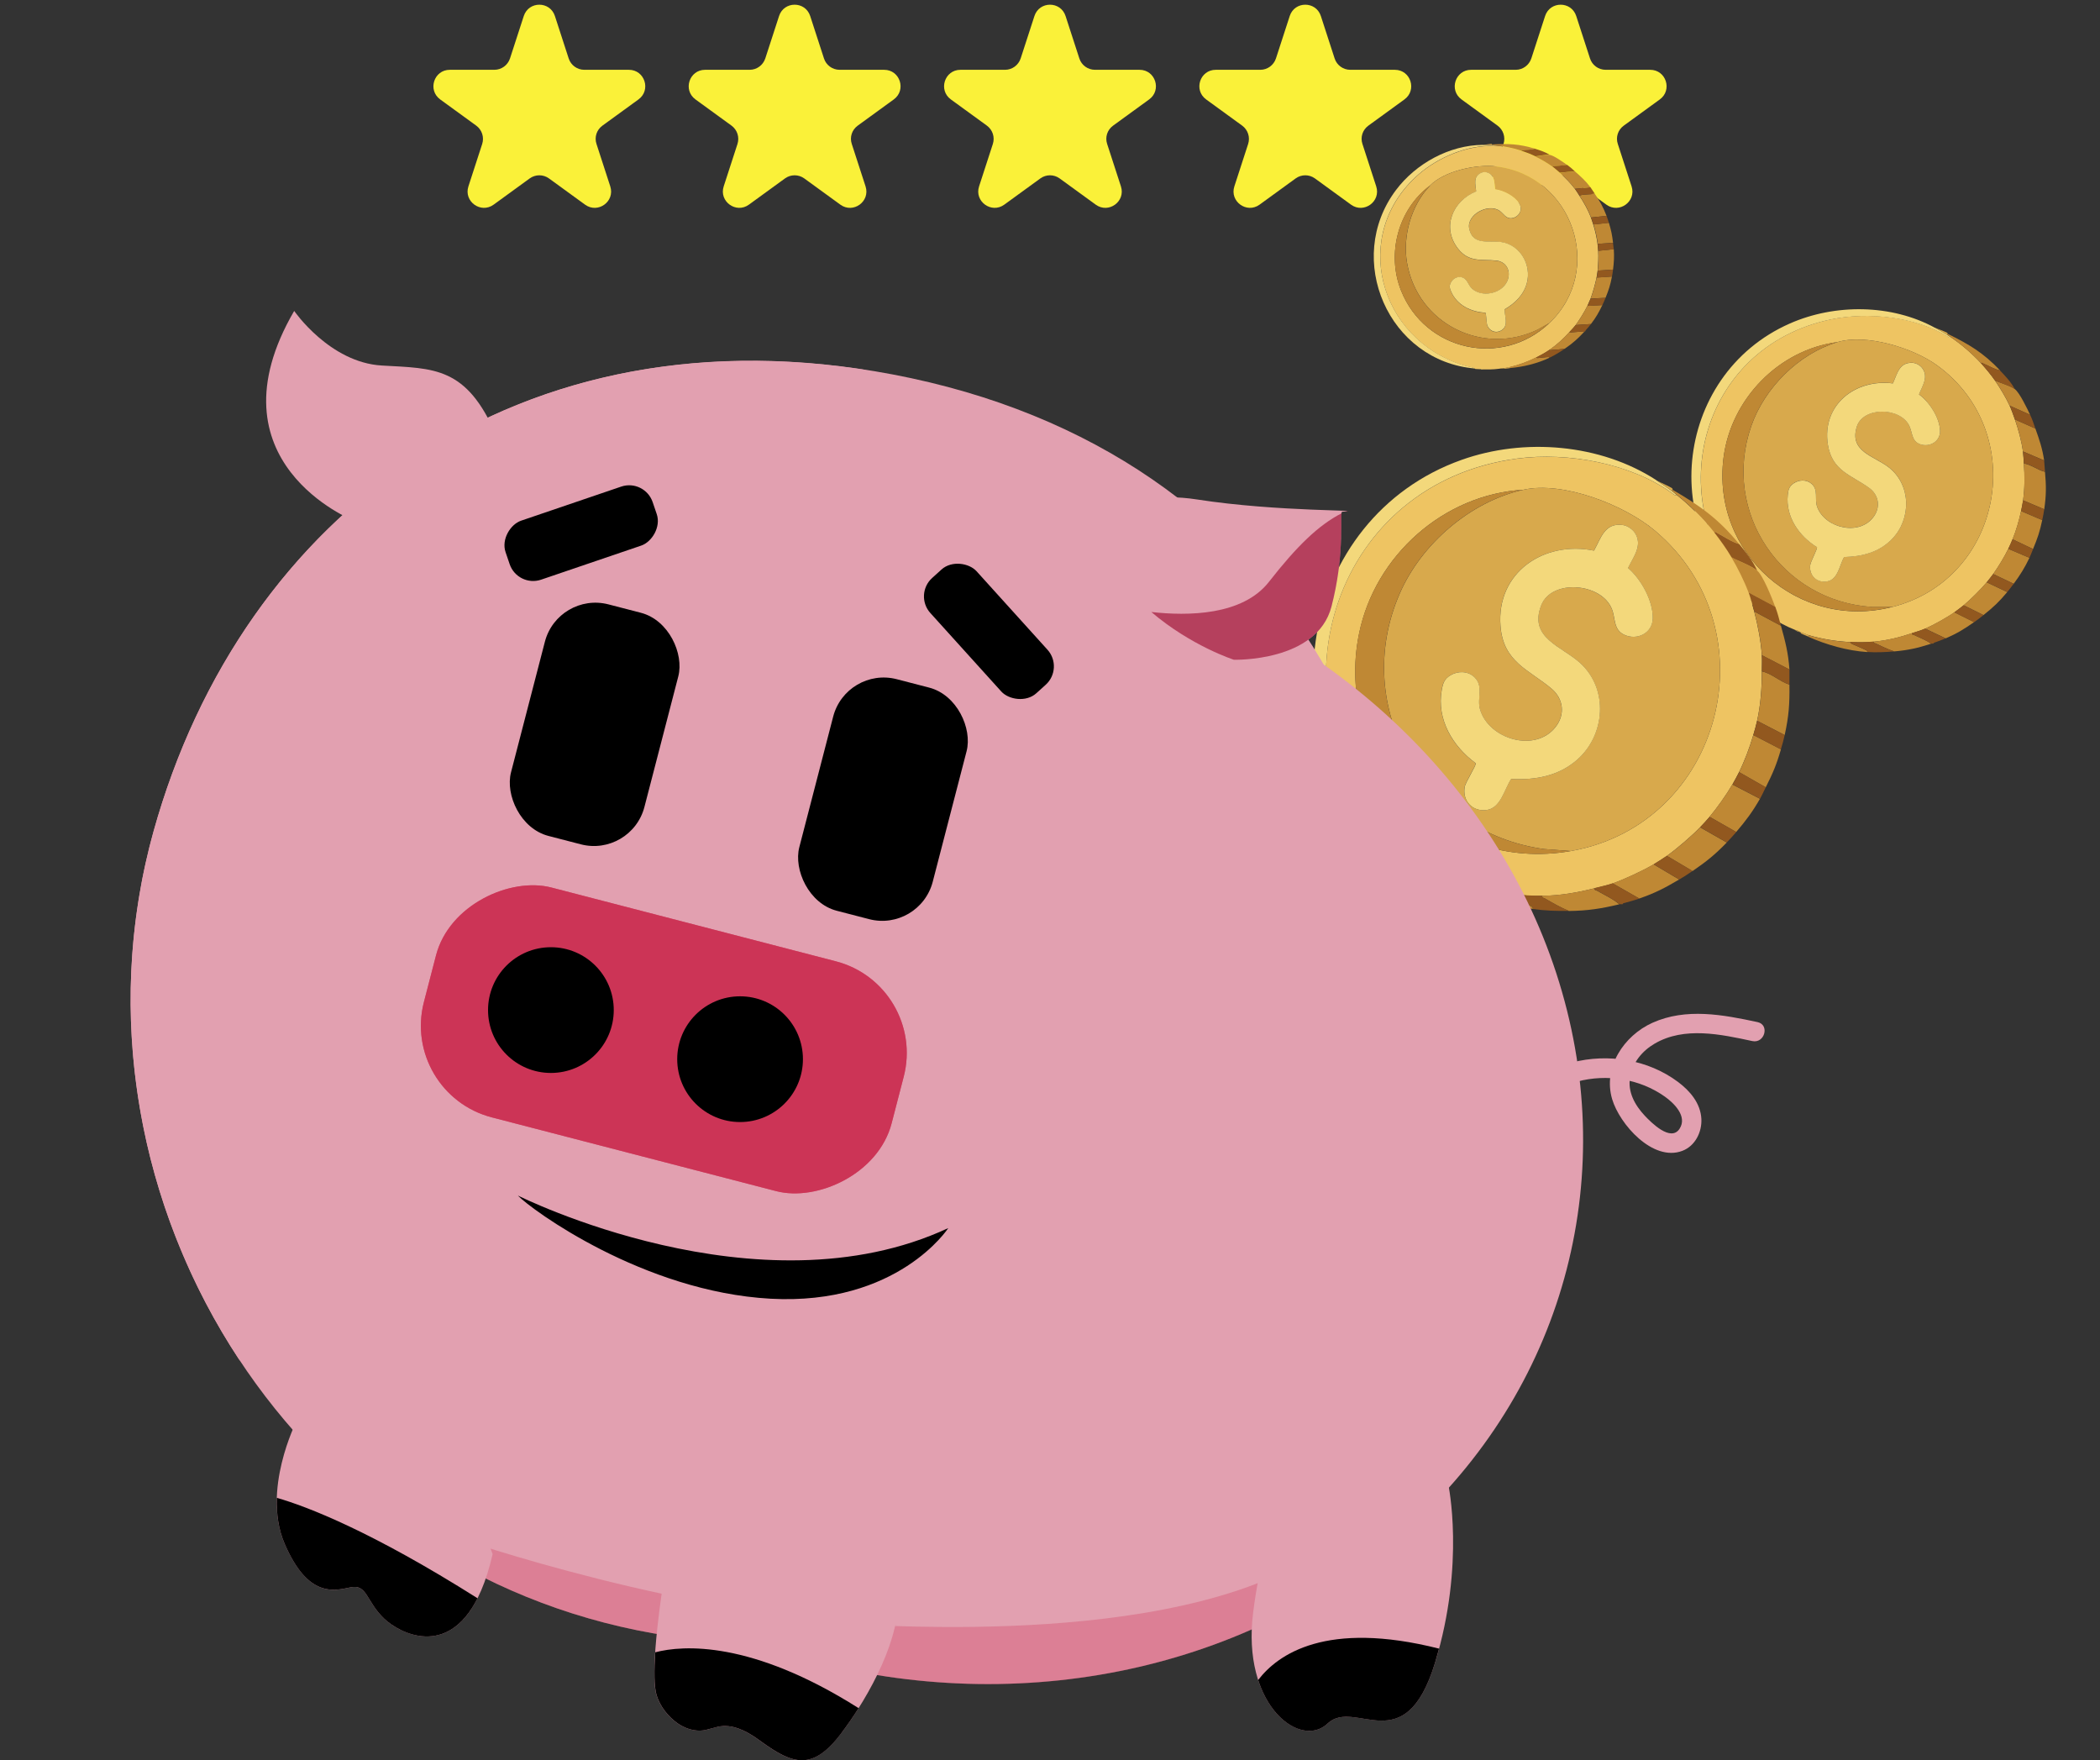 <?xml version="1.0" encoding="UTF-8"?>
<svg xmlns="http://www.w3.org/2000/svg" viewBox="0 0 251.55 210.83">
  <rect x="0" y="0" width="251.55" height="210.83" fill="#333333" stroke="none"/>
  <defs>
    <style>
      .cls-1, .cls-2 {
        fill: #e2a0b0;
      }

      .cls-3 {
        opacity: .3;
      }

      .cls-3, .cls-4, .cls-5 {
        fill: #cc3456;
      }

      .cls-3, .cls-5, .cls-6 {
        mix-blend-mode: multiply;
      }

      .cls-4 {
        mix-blend-mode: hue;
      }

      .cls-2 {
        mix-blend-mode: overlay;
      }

      .cls-7 {
        fill: #d8a94c;
      }

      .cls-8 {
        fill: #92581f;
      }

      .cls-9 {
        isolation: isolate;
      }

      .cls-5 {
        opacity: .63;
      }

      .cls-10 {
        fill: #980027;
      }

      .cls-11 {
        fill: #bf8834;
      }

      .cls-12 {
        fill: #f3d87b;
      }

      .cls-13 {
        fill: #faf139;
      }

      .cls-14 {
        fill: #eec462;
      }

      .cls-6 {
        opacity: .6;
      }
    </style>
  </defs>
  <g class="cls-9">
    <g id="Capa_1" data-name="Capa 1">
      <g>
        <path class="cls-13" d="M66.47,1.92l1.65,5.08c.26.81,1.02,1.36,1.87,1.36h5.34c1.9,0,2.69,2.43,1.15,3.55l-4.32,3.14c-.69.5-.98,1.38-.71,2.19l1.65,5.08c.59,1.81-1.48,3.31-3.02,2.19l-4.32-3.14c-.69-.5-1.62-.5-2.31,0l-4.32,3.14c-1.54,1.12-3.61-.39-3.02-2.19l1.65-5.08c.26-.81-.03-1.69-.71-2.19l-4.32-3.14c-1.54-1.12-.75-3.55,1.15-3.55h5.34c.85,0,1.6-.55,1.87-1.36l1.65-5.08c.59-1.81,3.14-1.81,3.73,0Z"/>
        <path class="cls-13" d="M97.05,1.92l1.65,5.08c.26.81,1.02,1.36,1.87,1.36h5.34c1.9,0,2.69,2.43,1.15,3.55l-4.32,3.14c-.69.5-.98,1.38-.71,2.19l1.65,5.08c.59,1.81-1.48,3.31-3.02,2.19l-4.32-3.14c-.69-.5-1.62-.5-2.31,0l-4.32,3.14c-1.54,1.12-3.61-.39-3.02-2.19l1.65-5.08c.26-.81-.03-1.69-.71-2.19l-4.32-3.14c-1.54-1.12-.75-3.55,1.15-3.55h5.34c.85,0,1.6-.55,1.87-1.36l1.65-5.08c.59-1.81,3.14-1.81,3.73,0Z"/>
        <path class="cls-13" d="M127.64,1.92l1.65,5.08c.26.81,1.02,1.36,1.87,1.36h5.34c1.9,0,2.69,2.43,1.15,3.55l-4.32,3.14c-.69.5-.98,1.38-.71,2.19l1.65,5.08c.59,1.81-1.48,3.31-3.02,2.19l-4.32-3.14c-.69-.5-1.62-.5-2.31,0l-4.32,3.14c-1.54,1.12-3.61-.39-3.02-2.19l1.65-5.08c.26-.81-.03-1.69-.71-2.19l-4.32-3.14c-1.54-1.12-.75-3.55,1.15-3.55h5.34c.85,0,1.6-.55,1.87-1.36l1.65-5.08c.59-1.81,3.14-1.81,3.73,0Z"/>
        <path class="cls-13" d="M158.22,1.92l1.65,5.08c.26.81,1.02,1.36,1.87,1.36h5.34c1.9,0,2.69,2.43,1.15,3.55l-4.32,3.14c-.69.5-.98,1.38-.71,2.19l1.65,5.08c.59,1.81-1.48,3.31-3.02,2.19l-4.32-3.14c-.69-.5-1.62-.5-2.31,0l-4.32,3.14c-1.54,1.12-3.61-.39-3.02-2.19l1.65-5.08c.26-.81-.03-1.69-.71-2.19l-4.32-3.14c-1.54-1.12-.75-3.55,1.15-3.55h5.34c.85,0,1.6-.55,1.87-1.36l1.65-5.08c.59-1.81,3.14-1.81,3.73,0Z"/>
        <path class="cls-13" d="M188.81,1.92l1.65,5.08c.26.81,1.02,1.36,1.87,1.36h5.34c1.9,0,2.69,2.43,1.15,3.55l-4.32,3.14c-.69.5-.98,1.38-.71,2.19l1.65,5.08c.59,1.81-1.48,3.31-3.02,2.19l-4.32-3.14c-.69-.5-1.62-.5-2.31,0l-4.32,3.14c-1.54,1.12-3.61-.39-3.02-2.19l1.65-5.08c.26-.81-.03-1.69-.71-2.19l-4.32-3.14c-1.54-1.12-.75-3.55,1.15-3.55h5.34c.85,0,1.6-.55,1.87-1.36l1.65-5.08c.59-1.81,3.14-1.81,3.73,0Z"/>
      </g>
      <g>
        <g id="ubzzcr">
          <g>
            <path class="cls-14" d="M211.21,73.34c-.36-.56-1.01-.99-1.46-1.46-11.01-11.45-6.35-30.3,9.58-33.63,4.44-.93,10.1-.33,13.96,2.05.04.03.37.27.39.09,1.24.83,2.62,2.02,3.62,3.12.54.6,1.23,1.42,1.68,2.08.61.89,1.3,2.03,1.75,3.01.2.43.47,1.19.63,1.65.4,1.14.8,2.63.96,3.83.06.46.07.97.11,1.43.11,1.46.11,2.96-.09,4.41-.05.37-.16.91-.24,1.29-.23,1.07-.6,2.37-1.02,3.38-.11.28-.38.87-.51,1.14-.46.95-1.19,2.15-1.81,3.02-.18.25-.59.76-.77.99-.66.79-1.97,2.1-2.76,2.75-.27.22-.83.64-1.12.85-.89.63-2.5,1.52-3.5,1.96-.46.2-1.08.38-1.57.54-1.51.51-2.99.87-4.59,1.02-.96.09-1.83.08-2.79.04-1.68-.08-3.37-.35-4.98-.82-.32-.09-.64-.25-.96-.35-.02,0-.06.01-.08,0-.17-.2-.41-.21-.62-.29-1.1-.43-1.9-.91-2.91-1.48.02-.16-.03-.19-.18-.16-.24-.15-.48-.3-.71-.46ZM220.07,40.98c-7.01.93-12.7,6.81-13.61,13.8-1.5,11.5,8.98,20.78,20.21,17.92,13.27-3.38,16.44-20.93,5.34-28.96-2.88-2.08-8.48-3.8-11.94-2.76Z"/>
            <path class="cls-12" d="M231.8,39.26c.44.24.98.55,1.42.83.15.1.3.21.45.31-.02.18-.35-.07-.39-.09-3.86-2.37-9.52-2.97-13.96-2.05-15.93,3.33-20.59,22.18-9.58,33.63.46.48,1.1.9,1.46,1.46-12.85-8.64-10.89-28.39,3.19-34.6,5.41-2.39,12.2-2.34,17.41.52Z"/>
            <path class="cls-11" d="M244.96,56.5c.15,1.7.16,2.78-.09,4.5l-2.54-1.08c.21-1.45.2-2.95.09-4.41.89.13,1.65.79,2.53,1Z"/>
            <path class="cls-11" d="M240.44,70.91c-1.01,1.21-1.64,1.79-2.85,2.76l-2.38-1.18c.79-.64,2.11-1.96,2.76-2.75l2.46,1.17Z"/>
            <path class="cls-11" d="M244.63,62.29c-.29,1.39-.56,2.17-1.1,3.47l-2.46-1.17c.42-1.02.79-2.31,1.02-3.38l2.54,1.08Z"/>
            <path class="cls-11" d="M243.1,66.81c-.58,1.21-1.1,2.04-1.89,3.11l-2.46-1.17c.62-.86,1.35-2.07,1.81-3.02l2.54,1.08Z"/>
            <path class="cls-11" d="M234.09,73.33l2.38,1.18c-1.22.85-2.02,1.35-3.41,1.95l-2.46-1.17c1-.44,2.61-1.33,3.5-1.96Z"/>
            <path class="cls-11" d="M243.81,51.33c.48,1.35.83,2.35,1.05,3.82l-2.54-1.08c-.16-1.19-.56-2.69-.96-3.83l2.45,1.09Z"/>
            <path class="cls-11" d="M229.02,75.83c-.03.21.12.16.24.22.68.33,1.47.61,2.06,1.05-1.57.51-2.76.78-4.42.92-.76-.25-1.5-.61-2.22-.95-.12-.06-.27,0-.24-.22,1.6-.15,3.07-.51,4.59-1.02Z"/>
            <path class="cls-11" d="M241.34,46.6c.56.39,1.52,2.4,1.84,3.08l-2.45-1.09c-.45-.98-1.14-2.12-1.75-3.01.66.29,1.8.61,2.36,1.01Z"/>
            <path class="cls-11" d="M239.56,44.36c-.68-.14-1.3-.53-1.95-.8-.07-.03-.3-.2-.31-.05-1.01-1.1-2.39-2.29-3.62-3.12-.15-.1-.3-.21-.45-.31l.08-.09c2.57,1.25,4.26,2.27,6.26,4.36Z"/>
            <path class="cls-11" d="M221.64,76.89c0,.2.36.3.51.37.41.19.85.35,1.26.56.14.07.27.08.27.28-2.41-.16-4.89-.87-7.09-1.84l.07-.17c1.61.46,3.3.74,4.98.82Z"/>
            <path class="cls-8" d="M239.56,44.36c.66.69,1.33,1.4,1.78,2.24-.56-.4-1.71-.72-2.36-1.01-.45-.66-1.14-1.48-1.68-2.08.01-.15.24.02.31.05.65.27,1.27.66,1.95.8Z"/>
            <path class="cls-8" d="M244.87,61c-.07.49-.14.82-.24,1.29l-2.54-1.08c.08-.38.19-.92.24-1.29l2.54,1.08Z"/>
            <path class="cls-8" d="M224.44,76.85c-.03.21.12.16.24.22.72.35,1.46.7,2.22.95-1.08.09-2.13.14-3.22.07,0-.2-.13-.21-.27-.28-.41-.2-.85-.36-1.26-.56-.15-.07-.52-.17-.51-.37.96.04,1.83.05,2.79-.04Z"/>
            <path class="cls-8" d="M241.21,69.92c-.28.38-.47.62-.77.99l-2.46-1.17c.19-.23.6-.74.77-.99l2.46,1.17Z"/>
            <path class="cls-8" d="M230.59,75.29l2.46,1.17c-.49.21-.9.35-1.4.53l-.08.09c-.07.02-.18,0-.25.02-.59-.44-1.38-.72-2.06-1.05-.12-.06-.27,0-.24-.22.49-.16,1.11-.34,1.57-.54Z"/>
            <path class="cls-8" d="M235.21,72.49l2.38,1.18c-.43.35-.66.53-1.12.85l-2.38-1.18c.29-.2.86-.63,1.12-.85Z"/>
            <path class="cls-8" d="M243.18,49.68c.29.62.41,1.04.63,1.65l-2.45-1.09c-.16-.46-.43-1.22-.63-1.65l2.45,1.09Z"/>
            <path class="cls-8" d="M243.53,65.76c-.15.36-.26.69-.43,1.05l-2.54-1.08c.13-.27.4-.86.51-1.14l2.46,1.17Z"/>
            <path class="cls-8" d="M244.86,55.15c.02.14.01.28.03.42.02.17.02.34.04.51.01.14.02.28.03.42-.88-.21-1.64-.87-2.53-1-.03-.47-.04-.97-.11-1.43l2.54,1.08Z"/>
            <path class="cls-7" d="M231.8,39.26c.46.2.97.36,1.42.58.1.05.07.16.08.16l-.08.09c-.44-.28-.98-.58-1.42-.83Z"/>
            <path class="cls-7" d="M216.66,76.07l-.07.17c-.18-.08-.77-.31-.86-.38-.04-.03-.03-.1-.03-.15.32.1.64.26.96.35Z"/>
            <path class="cls-12" d="M211.92,73.8c.15-.04.2,0,.18.16-.23-.13-.17-.15-.18-.16Z"/>
            <path class="cls-7" d="M215.62,75.73c-.22-.07-.44-.14-.62-.29.2.08.45.09.62.29Z"/>
            <path class="cls-11" d="M231.57,77.08l.08-.09s-.01.07-.08.09Z"/>
            <path class="cls-7" d="M220.07,40.98c3.47-1.04,9.07.68,11.94,2.76,11.1,8.03,7.93,25.58-5.34,28.96h-2.41c-10.81-.67-18.1-11.3-14.48-21.68,1.58-4.53,5.65-8.64,10.29-10.03ZM220.9,66.71c2.14-.05,4.18-.57,5.72-2.14,2.34-2.39,2.33-6.46-.34-8.58-1.76-1.4-4.8-1.89-3.86-4.9.75-2.39,5.18-2.37,6.28-.11.39.81.27,1.82,1.26,2.2,1.18.45,2.5-.32,2.43-1.63-.08-1.56-1.29-3.41-2.52-4.32.41-1.04,1.18-2.12.37-3.17-.24-.32-.73-.58-1.13-.61-1.61-.1-1.84,1.31-2.37,2.46-4.49-.58-8.53,2.57-7.79,7.32.49,3.15,2.78,3.66,4.92,5.18,1.14.81,1.42,2.2.63,3.38-1.64,2.46-5.85,1.52-6.82-1.06-.37-.99.2-2.06-.72-2.83-.61-.5-1.49-.45-2.12-.01-.53.37-.63.76-.69,1.38-.27,2.64,1.35,4.93,3.5,6.26.07.21-.78,1.72-.82,2.19-.12,1.22.82,2.11,2.03,1.91,1.31-.22,1.49-1.96,2.04-2.93Z"/>
            <path class="cls-11" d="M220.07,40.98c-4.64,1.4-8.71,5.5-10.29,10.03-3.62,10.38,3.67,21.01,14.48,21.68h2.41c-11.23,2.86-21.71-6.42-20.21-17.92.91-6.99,6.6-12.87,13.61-13.8Z"/>
            <path class="cls-12" d="M220.9,66.71c-.55.97-.73,2.71-2.04,2.93-1.21.21-2.15-.68-2.03-1.91.05-.48.89-1.98.82-2.19-2.15-1.33-3.77-3.63-3.5-6.26.06-.62.16-1.01.69-1.38.63-.44,1.51-.49,2.12.01.92.76.35,1.83.72,2.83.97,2.57,5.17,3.52,6.82,1.06.79-1.18.51-2.57-.63-3.38-2.14-1.53-4.43-2.03-4.92-5.18-.74-4.75,3.3-7.89,7.79-7.32.53-1.16.76-2.56,2.37-2.46.4.02.89.29,1.13.61.81,1.06.04,2.13-.37,3.17,1.24.91,2.45,2.75,2.52,4.32.07,1.3-1.25,2.08-2.43,1.63-.99-.38-.87-1.39-1.26-2.2-1.1-2.25-5.53-2.28-6.28.11-.95,3.01,2.09,3.5,3.86,4.9,2.67,2.12,2.68,6.19.34,8.58-1.53,1.57-3.57,2.09-5.72,2.14Z"/>
          </g>
        </g>
        <g id="ubzzcr-2" data-name="ubzzcr">
          <g>
            <path class="cls-14" d="M167.33,101.25c-.43-.79-1.25-1.42-1.82-2.11-13.64-16.48-5.5-41.33,16.24-44.21,6.05-.8,13.6.57,18.54,4.15.05.04.47.4.51.17,1.58,1.24,3.31,2.97,4.55,4.55.67.85,1.51,2.03,2.05,2.96.73,1.26,1.54,2.85,2.05,4.21.22.59.51,1.64.68,2.28.42,1.57.81,3.62.91,5.24.04.62,0,1.3,0,1.94,0,1.97-.14,3.99-.57,5.92-.11.49-.31,1.21-.46,1.71-.41,1.42-1.05,3.12-1.71,4.44-.18.36-.59,1.13-.8,1.48-.71,1.22-1.82,2.78-2.73,3.87-.26.31-.86.97-1.14,1.25-.96,1-2.85,2.63-3.98,3.42-.38.26-1.19.78-1.59,1.02-1.26.75-3.51,1.79-4.9,2.28-.63.22-1.49.4-2.16.57-2.09.53-4.1.87-6.26.91-1.3.03-2.47-.07-3.76-.23-2.24-.27-4.49-.81-6.6-1.59-.41-.15-.83-.4-1.25-.57-.03-.01-.08.01-.11,0-.21-.29-.53-.33-.8-.46-1.43-.69-2.46-1.42-3.76-2.28.04-.21-.02-.26-.23-.23-.3-.22-.62-.45-.91-.68ZM182.47,58.66c-9.52.55-17.74,7.87-19.66,17.17-3.16,15.29,9.98,28.82,25.36,26.1,18.16-3.21,24.17-26.47,10.07-38.37-3.65-3.08-11.01-5.96-15.77-4.9Z"/>
            <path class="cls-12" d="M198.41,57.53c.57.37,1.26.83,1.82,1.25.19.14.38.31.57.46-.04.23-.46-.13-.51-.17-4.95-3.57-12.49-4.95-18.54-4.15-21.73,2.88-29.88,27.73-16.24,44.21.57.68,1.39,1.32,1.82,2.11-16.4-12.89-11.78-39.22,7.75-46.16,7.5-2.67,16.62-1.93,23.34,2.44Z"/>
            <path class="cls-11" d="M214.35,82.01c.03,2.3-.07,3.75-.57,6.03l-3.3-1.71c.43-1.93.57-3.95.57-5.92,1.19.26,2.14,1.22,3.3,1.59Z"/>
            <path class="cls-11" d="M206.84,100.91c-1.48,1.52-2.38,2.23-4.1,3.42l-3.07-1.82c1.13-.79,3.02-2.42,3.98-3.42l3.19,1.82Z"/>
            <path class="cls-11" d="M213.33,89.75c-.53,1.84-.97,2.86-1.82,4.55l-3.19-1.82c.66-1.32,1.29-3.02,1.71-4.44l3.3,1.71Z"/>
            <path class="cls-11" d="M210.82,95.67c-.9,1.57-1.69,2.63-2.85,3.98l-3.19-1.82c.92-1.1,2.02-2.65,2.73-3.87l3.3,1.71Z"/>
            <path class="cls-11" d="M198.07,103.52l3.07,1.82c-1.73,1.02-2.85,1.61-4.78,2.28l-3.19-1.82c1.39-.49,3.63-1.52,4.9-2.28Z"/>
            <path class="cls-11" d="M213.33,74.95c.52,1.86.88,3.25,1.02,5.24l-3.3-1.71c-.1-1.62-.49-3.67-.91-5.24l3.19,1.71Z"/>
            <path class="cls-11" d="M191.01,106.37c-.06.28.15.23.3.32.88.5,1.91.97,2.66,1.62-2.16.52-3.78.77-6.03.8-1-.41-1.95-.96-2.89-1.5-.15-.09-.36-.04-.3-.32,2.16-.04,4.18-.38,6.26-.91Z"/>
            <path class="cls-11" d="M210.48,68.34c.71.59,1.81,3.37,2.16,4.33l-3.19-1.71c-.51-1.36-1.31-2.96-2.05-4.21.85.46,2.36,1.01,3.07,1.59Z"/>
            <path class="cls-11" d="M208.32,65.15c-.9-.25-1.7-.84-2.54-1.27-.09-.05-.38-.3-.42-.1-1.24-1.59-2.98-3.31-4.55-4.55-.19-.15-.38-.31-.57-.46l.11-.11c3.32,1.93,5.49,3.48,7.97,6.49Z"/>
            <path class="cls-11" d="M180.99,107.05c-.03.26.45.44.65.55.53.3,1.11.56,1.63.87.18.11.35.14.34.4-3.22-.45-6.49-1.66-9.34-3.19l.11-.23c2.12.78,4.36,1.32,6.6,1.59Z"/>
            <path class="cls-8" d="M208.32,65.15c.81.99,1.64,2.01,2.16,3.19-.71-.59-2.22-1.13-3.07-1.59-.54-.93-1.38-2.11-2.05-2.96.03-.2.33.05.42.1.84.43,1.64,1.02,2.54,1.27Z"/>
            <path class="cls-8" d="M213.78,88.04c-.14.65-.27,1.09-.46,1.71l-3.3-1.71c.15-.5.35-1.21.46-1.71l3.3,1.71Z"/>
            <path class="cls-8" d="M184.75,107.28c-.06.28.15.23.3.32.94.54,1.89,1.09,2.89,1.5-1.47.02-2.87-.02-4.33-.23.01-.27-.16-.3-.34-.4-.52-.31-1.1-.57-1.63-.87-.19-.11-.68-.28-.65-.55,1.29.16,2.45.25,3.76.23Z"/>
            <path class="cls-8" d="M207.98,99.65c-.41.48-.69.79-1.14,1.25l-3.19-1.82c.28-.29.88-.94,1.14-1.25l3.19,1.82Z"/>
            <path class="cls-8" d="M193.18,105.8l3.19,1.82c-.69.24-1.24.38-1.94.57l-.11.11c-.1.02-.24-.02-.34,0-.75-.64-1.78-1.11-2.66-1.62-.15-.09-.36-.04-.3-.32.67-.17,1.53-.35,2.16-.57Z"/>
            <path class="cls-8" d="M199.67,102.5l3.07,1.82c-.62.42-.94.64-1.59,1.02l-3.07-1.82c.41-.24,1.22-.76,1.59-1.02Z"/>
            <path class="cls-8" d="M212.65,72.67c.32.86.45,1.43.68,2.28l-3.19-1.71c-.17-.64-.46-1.68-.68-2.28l3.19,1.71Z"/>
            <path class="cls-8" d="M211.51,94.3c-.24.47-.42.9-.68,1.37l-3.3-1.71c.2-.35.62-1.12.8-1.48l3.19,1.82Z"/>
            <path class="cls-8" d="M214.35,80.18c.01.19-.01.38,0,.57.01.23,0,.46,0,.68,0,.19,0,.38,0,.57-1.16-.37-2.11-1.33-3.3-1.59,0-.63.04-1.31,0-1.94l3.3,1.71Z"/>
            <path class="cls-7" d="M198.41,57.53c.59.32,1.27.58,1.85.92.13.07.08.22.09.22l-.11.11c-.56-.42-1.25-.88-1.82-1.25Z"/>
            <path class="cls-7" d="M174.39,105.46l-.11.23c-.23-.13-1-.5-1.12-.59-.05-.04-.02-.14-.02-.21.42.17.84.42,1.25.57Z"/>
            <path class="cls-12" d="M168.24,101.93c.2-.03.27.02.23.23-.3-.2-.21-.21-.23-.23Z"/>
            <path class="cls-7" d="M173.02,104.89c-.29-.12-.57-.23-.8-.46.27.13.59.16.8.46Z"/>
            <path class="cls-11" d="M194.31,108.31l.11-.11s-.02.09-.11.11Z"/>
            <path class="cls-7" d="M182.47,58.66c4.76-1.06,12.11,1.82,15.77,4.9,14.1,11.9,8.09,35.15-10.07,38.37l-3.23-.24c-14.46-1.99-23.18-17-17.28-30.58,2.57-5.93,8.45-11.03,14.82-12.45ZM181.02,93.3c2.88.15,5.68-.35,7.89-2.3,3.38-2.97,3.77-8.44.4-11.56-2.23-2.06-6.26-3.02-4.69-6.97,1.25-3.14,7.2-2.66,8.45.47.45,1.13.17,2.47,1.47,3.08,1.54.73,3.39-.19,3.43-1.94.05-2.11-1.39-4.7-2.96-6.05.65-1.36,1.8-2.72.81-4.22-.3-.45-.92-.86-1.46-.93-2.15-.29-2.6,1.57-3.43,3.07-5.97-1.22-11.72,2.59-11.2,9.05.34,4.28,3.37,5.19,6.09,7.46,1.45,1.21,1.69,3.09.51,4.61-2.45,3.14-8.01,1.45-9.05-2.1-.4-1.37.47-2.75-.68-3.87-.77-.74-1.96-.76-2.85-.23-.75.45-.92.96-1.06,1.78-.63,3.52,1.32,6.76,4.07,8.76.07.29-1.22,2.23-1.32,2.86-.28,1.63.89,2.92,2.53,2.76,1.79-.17,2.2-2.49,3.04-3.73Z"/>
            <path class="cls-11" d="M182.47,58.66c-6.37,1.41-12.25,6.52-14.82,12.45-5.9,13.58,2.83,28.59,17.28,30.58l3.23.24c-15.37,2.72-28.52-10.8-25.36-26.1,1.92-9.29,10.15-16.62,19.66-17.17Z"/>
            <path class="cls-12" d="M181.02,93.3c-.84,1.25-1.25,3.56-3.04,3.73-1.65.16-2.81-1.13-2.53-2.76.11-.63,1.4-2.57,1.32-2.86-2.75-2.01-4.7-5.25-4.07-8.76.15-.83.31-1.34,1.06-1.78.89-.53,2.08-.51,2.85.23,1.16,1.12.28,2.5.68,3.87,1.04,3.55,6.6,5.24,9.05,2.1,1.18-1.51.94-3.4-.51-4.61-2.72-2.27-5.75-3.17-6.09-7.46-.52-6.46,5.23-10.27,11.2-9.05.83-1.5,1.28-3.36,3.43-3.07.54.07,1.16.48,1.46.93.98,1.5-.16,2.86-.81,4.22,1.57,1.35,3.01,3.94,2.96,6.05-.04,1.76-1.89,2.67-3.43,1.94-1.3-.61-1.02-1.96-1.47-3.08-1.25-3.14-7.2-3.61-8.45-.47-1.57,3.95,2.46,4.91,4.69,6.97,3.38,3.12,2.98,8.59-.4,11.56-2.22,1.95-5.01,2.45-7.89,2.3Z"/>
          </g>
        </g>
        <g id="ubzzcr-3" data-name="ubzzcr">
          <g>
            <path class="cls-14" d="M176.71,44.16c-.4-.21-.91-.25-1.34-.38-10.23-3.11-13.68-15.71-5.42-22.9,2.3-2,5.82-3.51,8.87-3.38.03,0,.31.04.26-.07,1,.08,2.2.32,3.15.64.51.17,1.19.43,1.67.67.65.32,1.43.76,2.02,1.19.26.19.67.54.91.76.61.54,1.34,1.28,1.82,1.93.19.25.36.54.53.81.54.82,1.04,1.7,1.39,2.62.09.24.2.59.28.84.22.71.42,1.59.51,2.32.02.2.06.63.08.84.04.71,0,1.66-.07,2.37-.02.2-.09.64-.13.84-.13.68-.47,1.88-.72,2.52-.09.21-.28.65-.38.87-.32.66-.97,1.71-1.41,2.3-.2.27-.51.58-.74.83-.72.8-1.47,1.49-2.36,2.11-.54.37-1.05.65-1.63.94-1.01.51-2.09.9-3.19,1.16-.22.05-.46.06-.68.11-.02,0-.03.03-.05.03-.17-.06-.31,0-.46.03-.79.11-1.42.09-2.19.09-.04-.1-.08-.1-.16-.03-.19,0-.38-.02-.57-.03ZM171.29,22.23c-3.82,2.85-5.22,8.17-3.46,12.58,2.9,7.25,12.1,9.26,17.76,3.89,6.69-6.35,2.78-17.69-6.38-18.77-2.37-.28-6.23.55-7.92,2.3Z"/>
            <path class="cls-12" d="M177.62,17.36c.34,0,.75,0,1.1.02.12,0,.24.02.36.03.05.11-.23.07-.26.07-3.05-.13-6.57,1.38-8.87,3.38-8.27,7.19-4.81,19.79,5.42,22.9.43.13.94.17,1.34.38-10.39-.85-15.72-13.1-9.49-21.38,2.39-3.18,6.4-5.38,10.4-5.41Z"/>
            <path class="cls-11" d="M191.01,23.18c.65.95,1.01,1.58,1.43,2.67l-1.85.2c-.35-.92-.85-1.8-1.39-2.62.57-.22,1.23-.08,1.82-.25Z"/>
            <path class="cls-11" d="M193.09,33.12c-.2,1.04-.38,1.59-.77,2.55l-1.78.09c.25-.64.59-1.84.72-2.52l1.83-.12Z"/>
            <path class="cls-11" d="M192.72,26.68c.28.91.39,1.46.5,2.4l-1.83.12c-.09-.73-.29-1.62-.51-2.32l1.85-.2Z"/>
            <path class="cls-11" d="M193.31,29.84c.06.9.02,1.56-.09,2.45l-1.83.12c.08-.71.11-1.66.07-2.37l1.85-.2Z"/>
            <path class="cls-11" d="M190.16,36.63l1.78-.09c-.44.9-.74,1.45-1.37,2.27l-1.83.12c.44-.58,1.09-1.64,1.41-2.3Z"/>
            <path class="cls-11" d="M188.64,20.52c.73.63,1.26,1.11,1.87,1.9l-1.85.2c-.49-.65-1.21-1.39-1.82-1.93l1.8-.17Z"/>
            <path class="cls-11" d="M188,39.76c.05.14.13.06.21.05.51-.03,1.07-.12,1.55-.06-.76.81-1.36,1.36-2.3,2-.53.1-1.08.14-1.62.17-.09,0-.16.09-.21-.05.89-.61,1.64-1.31,2.36-2.11Z"/>
            <path class="cls-11" d="M185.63,18.55c.46.05,1.68.91,2.09,1.21l-1.8.17c-.59-.43-1.36-.87-2.02-1.19.48-.04,1.26-.23,1.72-.18Z"/>
            <path class="cls-11" d="M183.85,17.81c-.44.14-.94.12-1.41.17-.05,0-.24-.02-.2.07-.95-.32-2.15-.56-3.15-.64-.12-.01-.24-.03-.36-.03l.02-.08c1.92-.11,3.25-.06,5.11.51Z"/>
            <path class="cls-11" d="M184.01,42.81c.06.12.31.06.42.05.3-.02.62-.07.92-.09.1,0,.18-.04.25.08-1.47.7-3.16,1.1-4.77,1.24l-.02-.13c1.1-.26,2.18-.65,3.19-1.16Z"/>
            <path class="cls-8" d="M183.85,17.81c.61.19,1.24.39,1.78.73-.46-.05-1.24.14-1.72.18-.48-.24-1.16-.5-1.67-.67-.04-.09.15-.07.2-.07.47-.06.97-.03,1.41-.17Z"/>
            <path class="cls-8" d="M192.44,25.85c.12.31.18.53.28.84l-1.85.2c-.08-.25-.19-.6-.28-.84l1.85-.2Z"/>
            <path class="cls-8" d="M185.64,41.87c.05.14.13.06.21.05.54-.03,1.09-.07,1.62-.17-.61.41-1.2.78-1.87,1.1-.07-.12-.15-.08-.25-.08-.3.01-.62.06-.92.09-.11,0-.36.07-.42-.05.58-.29,1.09-.57,1.63-.94Z"/>
            <path class="cls-8" d="M193.22,32.29c-.04.32-.07.52-.13.84l-1.83.12c.04-.2.11-.63.13-.84l1.83-.12Z"/>
            <path class="cls-8" d="M188.74,38.93l1.83-.12c-.22.29-.41.5-.65.77l-.02.08s-.11.06-.14.09c-.49-.06-1.05.03-1.55.06-.09,0-.16.09-.21-.05.23-.26.54-.57.74-.83Z"/>
            <path class="cls-8" d="M190.54,35.77l1.78-.09c-.14.35-.22.53-.38.87l-1.78.09c.1-.21.3-.65.38-.87Z"/>
            <path class="cls-8" d="M187.73,19.75c.37.27.58.47.91.76l-1.8.17c-.25-.22-.66-.57-.91-.76l1.8-.17Z"/>
            <path class="cls-8" d="M193.21,29.09c.03.26.07.49.09.76l-1.85.2c-.01-.2-.05-.64-.08-.84l1.83-.12Z"/>
            <path class="cls-8" d="M190.51,22.42c.06.07.1.16.16.24.07.09.12.19.19.28.05.08.1.16.16.24-.59.17-1.25.03-1.82.25-.17-.26-.35-.56-.53-.81l1.85-.2Z"/>
            <path class="cls-7" d="M177.62,17.36c.33-.03.69-.11,1.02-.13.07,0,.09.07.1.07l-.02.08c-.35-.02-.77-.02-1.1-.02Z"/>
            <path class="cls-7" d="M180.82,43.97l.02.13c-.13.01-.55.07-.63.06-.03,0-.05-.05-.06-.08.22-.04.46-.06.68-.11Z"/>
            <path class="cls-12" d="M177.28,44.19c.08-.07.12-.07.16.03-.18,0-.15-.03-.16-.03Z"/>
            <path class="cls-7" d="M180.09,44.1c-.15.03-.3.06-.46.03.15-.02.29-.09.46-.03Z"/>
            <path class="cls-11" d="M189.91,39.66l.02-.08s.02.04-.02.08Z"/>
            <path class="cls-7" d="M171.29,22.23c1.69-1.75,5.55-2.58,7.92-2.3,9.16,1.07,13.06,12.42,6.38,18.77l-1.41.79c-6.57,3.16-14.35-.7-15.63-7.98-.56-3.18.48-6.93,2.75-9.27ZM180.23,37.07c1.24-.73,2.27-1.71,2.66-3.13.59-2.17-.75-4.56-3.02-4.93-1.5-.24-3.44.47-3.88-1.61-.34-1.65,2.27-3.09,3.65-2.13.5.35.75.98,1.46.88.84-.12,1.36-1.01.89-1.75-.56-.89-1.88-1.58-2.9-1.71-.1-.75,0-1.63-.83-1.98-.25-.11-.62-.1-.86.01-.98.47-.65,1.37-.58,2.22-2.83,1.14-4.17,4.31-2.17,6.86,1.32,1.69,2.84,1.23,4.59,1.43.94.1,1.56.82,1.48,1.78-.16,1.98-2.94,2.81-4.35,1.62-.55-.46-.56-1.28-1.35-1.42-.52-.1-1.03.22-1.25.69-.19.39-.12.65.05,1.04.71,1.64,2.41,2.45,4.11,2.53.11.1.11,1.26.24,1.56.33.76,1.17.97,1.82.45.7-.56.23-1.64.24-2.39Z"/>
            <path class="cls-11" d="M171.29,22.23c-2.26,2.34-3.31,6.09-2.75,9.27,1.28,7.29,9.06,11.14,15.63,7.98l1.41-.79c-5.66,5.37-14.86,3.36-17.76-3.89-1.76-4.4-.35-9.73,3.46-12.58Z"/>
            <path class="cls-12" d="M180.23,37.07c0,.75.46,1.83-.24,2.39-.64.52-1.48.3-1.82-.45-.13-.29-.13-1.46-.24-1.56-1.7-.08-3.4-.89-4.11-2.53-.17-.39-.24-.64-.05-1.04.22-.46.73-.79,1.25-.69.79.15.81.96,1.35,1.42,1.41,1.19,4.19.37,4.35-1.62.08-.96-.55-1.68-1.48-1.78-1.76-.19-3.27.26-4.59-1.43-1.99-2.55-.65-5.72,2.17-6.86-.07-.85-.39-1.75.58-2.22.24-.12.62-.12.86-.01.82.35.72,1.24.83,1.98,1.02.13,2.34.81,2.9,1.71.47.74-.05,1.63-.89,1.75-.71.1-.97-.53-1.46-.88-1.39-.96-4,.48-3.65,2.13.43,2.08,2.38,1.37,3.88,1.61,2.27.37,3.61,2.76,3.02,4.93-.39,1.42-1.41,2.4-2.66,3.13Z"/>
          </g>
        </g>
        <g>
          <path class="cls-1" d="M188.93,129.54c3.56-.94,7.46-.34,10.49,1.8,1.11.79,2.73,2.37,1.77,3.85-1.05,1.63-3.41-.75-4.17-1.56-1.18-1.26-2.07-2.84-1.76-4.62s1.47-3.15,2.94-4.01c3.55-2.08,7.93-1.12,11.7-.31,1.48.32,2.11-1.95.63-2.27-4.14-.89-8.56-1.73-12.59.08-3.42,1.54-5.95,5.33-4.83,9.14.89,3.01,4.88,7.54,8.41,6.2,1.53-.58,2.36-2.24,2.28-3.83-.1-1.87-1.35-3.34-2.79-4.42-3.59-2.69-8.4-3.46-12.71-2.33-1.47.39-.84,2.66.63,2.27h0Z"/>
          <path class="cls-1" d="M165.73,137.81c-9.78,40.84-52.01,67.26-93.3,56.55-41.6-10.79-65.15-54.85-54.04-94.78,10.54-37.9,43.84-63.2,88.5-54.74,48.54,9.2,68.85,51.16,58.84,92.97Z"/>
          <ellipse class="cls-1" cx="114.63" cy="133.13" rx="68.1" ry="75.46" transform="translate(-43.03 210.65) rotate(-75.46)"/>
          <path class="cls-1" d="M131.19,64.16s2.41-5.86,12.18-4.34c9.77,1.52,20.87,1.23,17.41,1.47-.39.03.44,4.69-1.29,11.36-1.73,6.67-11.69,6.37-11.69,6.37,0,0-12.32-3.96-16.61-14.86Z"/>
          <g class="cls-6">
            <path class="cls-10" d="M147.8,79.02s9.96.3,11.69-6.37c1.54-5.93,1.06-10.26,1.21-11.17-2.74,1.4-5.34,3.91-8.7,8.21-3.16,4.05-9.74,4.1-14.09,3.61,4.78,4.08,9.89,5.72,9.89,5.72Z"/>
            <path class="cls-10" d="M161.28,61.2s-.1.04-.14.07c.33-.03.37-.05.14-.07Z"/>
          </g>
          <path class="cls-3" d="M159.73,184.6c-16.67,13.3-55.74,9.78-57.22,10.02l-.28,5.5c18.35,3.66,36.45.92,51.39-6.7,3.82-4.88,6.11-8.83,6.11-8.83Z"/>
          <path class="cls-1" d="M173.48,177.77s2.06,9.49-1.58,21.38c-3.64,11.89-9.57,4.16-12.87,7.28-3.3,3.11-10.32-2.22-8.92-13.3,1.4-11.09,6.23-27.93,23.37-15.36Z"/>
          <path d="M171.9,199.15c.17-.57.33-1.13.48-1.69-13.52-3.42-19.32.68-21.67,3.76,1.74,5.36,5.97,7.43,8.32,5.21,3.3-3.11,9.24,4.61,12.87-7.28Z"/>
          <rect x="65.88" y="54.55" width="7.46" height="18.61" rx="2.97" ry="2.97" transform="translate(107.63 -22.62) rotate(71.2)"/>
          <rect x="62.97" y="72.44" width="16.51" height="28.65" rx="6.25" ry="6.25" transform="translate(24.07 -15.11) rotate(14.54)"/>
          <rect x="97.5" y="81.4" width="16.51" height="28.65" rx="6.25" ry="6.25" transform="translate(27.43 -23.49) rotate(14.54)"/>
          <rect x="114.73" y="66.32" width="7.46" height="18.61" rx="2.97" ry="2.97" transform="translate(257.05 52.29) rotate(137.89)"/>
          <path d="M62.05,143.2s28.82,14.47,51.54,3.89c0,0-6.03,9.29-21.29,8.46-15.26-.84-28.68-10.69-30.25-12.34Z"/>
          <g>
            <rect class="cls-5" x="65.3" y="95.56" width="28.44" height="57.88" rx="11.34" ry="11.34" transform="translate(-60.96 170.2) rotate(-75.46)"/>
            <rect class="cls-4" x="65.3" y="95.56" width="28.44" height="57.88" rx="11.34" ry="11.34" transform="translate(-60.96 170.2) rotate(-75.46)"/>
          </g>
          <circle cx="65.99" cy="120.98" r="7.53"/>
          <circle cx="88.65" cy="126.86" r="7.53"/>
          <path class="cls-2" d="M57.93,52.34c15.81-6.56,34.23-7.92,45.92-8.01-18.02-2.83-34.1-.12-47.48,6.71l1.55,1.3Z"/>
          <path class="cls-2" d="M48.71,60.39l1.95-6.07c-15.64,9.97-26.9,25.99-32.27,45.27-6.11,21.97-1.73,45.18,10.37,63.42C2.41,100.55,48.71,60.39,48.71,60.39Z"/>
          <path class="cls-1" d="M42.33,62.33s-17.63-6.99-7.09-25.09c0,0,4.24,6.18,10.5,6.54s10.14.09,13.71,8.39c3.57,8.3-4.89,16.9-17.13,10.17Z"/>
          <path class="cls-3" d="M54.63,184.13l-.21,2.94c5.53,3.14,11.55,5.62,18.01,7.3,5.39,1.4,10.79,2.16,16.14,2.34l18.85-2.07c-24.92-.74-52.79-10.5-52.79-10.5Z"/>
          <g>
            <path class="cls-1" d="M79.5,189.26s-1.76,10.83-.86,13.77c.41,1.35,1.39,2.59,2.54,3.39.78.54,1.73.88,2.68.86s1.82-.51,2.77-.55c1.63-.07,3.16.85,4.43,1.78,3.98,2.91,6.29,3.59,9.73-.94,3.43-4.53,7.24-11.67,6.72-16.62-.52-4.95-24.64-14.67-28.01-1.7Z"/>
            <path d="M100.79,207.57c.68-.9,1.38-1.91,2.06-2.98-12.82-8.12-21.06-7.56-24.36-6.69-.14,2.14-.15,4.11.16,5.13.41,1.35,1.39,2.59,2.54,3.39.78.54,1.73.88,2.68.86.94-.02,1.82-.51,2.77-.55,1.63-.07,3.16.85,4.43,1.78,3.98,2.91,6.29,3.59,9.73-.94Z"/>
          </g>
          <g>
            <path class="cls-1" d="M35.49,170.28s-4.18,8.26-1.37,14.68c2.81,6.42,5.86,5.59,7.87,5.16,2.01-.43,1.86,1.7,4.04,3.76,2.18,2.05,9.84,5.94,12.98-7.74-.8-2.26-2.5-6.02-6.07-9.39-6.85-6.43-15.37-6.51-17.44-6.47Z"/>
            <path d="M57.19,191.42c-12.66-8-20.42-10.99-24.03-12.02-.06,1.85.18,3.78.96,5.56,2.8,6.42,5.86,5.58,7.87,5.16,2.01-.43,1.86,1.7,4.04,3.76,1.83,1.73,7.53,4.74,11.17-2.45Z"/>
          </g>
        </g>
      </g>
    </g>
  </g>
</svg>